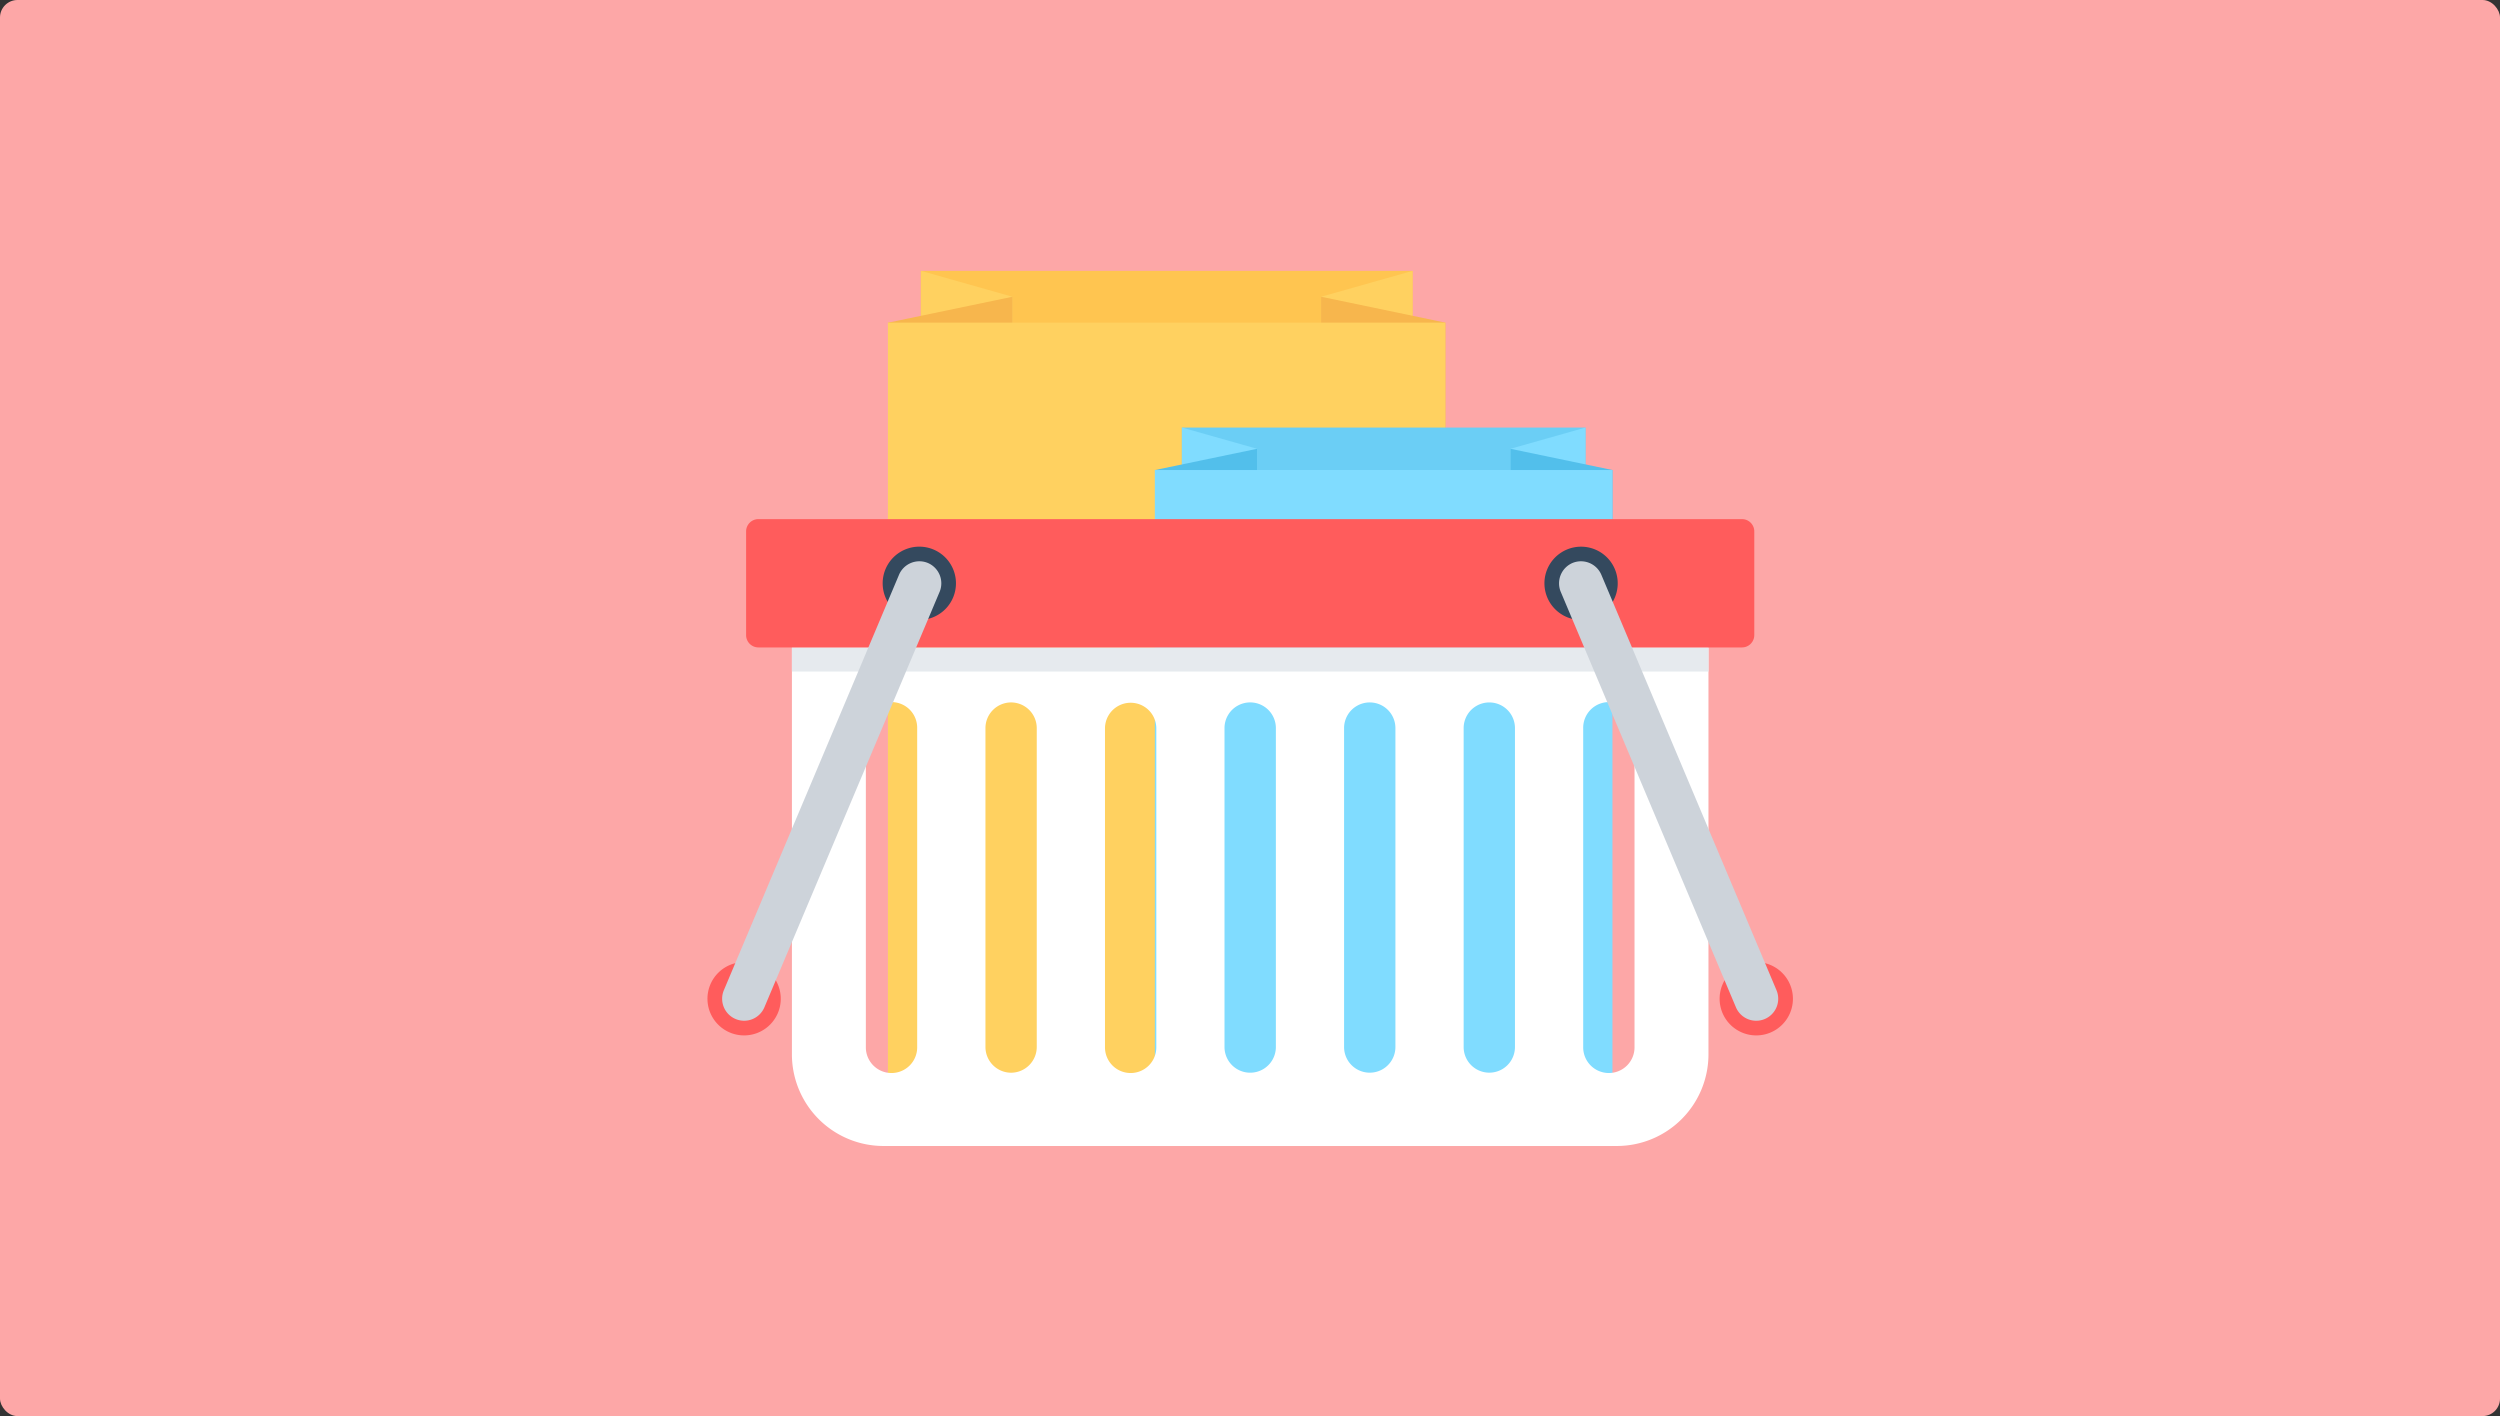 <svg xmlns="http://www.w3.org/2000/svg" width="572" height="324" viewBox="0 0 572 324">
  <rect x="0" y="0" width="572" height="324" fill="#333333" stroke="none"/>
  <g id="Group_28222" data-name="Group 28222" transform="translate(-6168 -2344)">
    <g id="名刺画像" transform="translate(6168 2344)">
      <rect id="Rectangle_313" data-name="Rectangle 313" width="572" height="324" rx="4" fill="#fda7a7"/>
    </g>
    <g id="Group_451" data-name="Group 451" transform="translate(6329.866 2405.976)">
      <g id="Group_448" data-name="Group 448" transform="translate(41.291)">
        <g id="Group_446" data-name="Group 446">
          <rect id="Rectangle_314" data-name="Rectangle 314" width="112.513" height="106.455" transform="translate(7.514)" fill="#ffc550"/>
          <path id="Path_337" data-name="Path 337" d="M6315.73,2370v34.156H6294.8v-28.231Z" transform="translate(-6195.702 -2370)" fill="#ffd160"/>
          <path id="Path_338" data-name="Path 338" d="M6294.807,2435.819h28.433v-57.411l-28.433-5.925Z" transform="translate(-6195.696 -2366.565)" fill="#f7b64d"/>
          <path id="Path_339" data-name="Path 339" d="M6256.407,2370v34.156h20.918v-28.231Z" transform="translate(-6248.829 -2370)" fill="#ffd160"/>
          <path id="Path_340" data-name="Path 340" d="M6281.684,2435.819h-28.432v-57.411l28.432-5.925Z" transform="translate(-6253.194 -2366.565)" fill="#f7b64d"/>
          <rect id="Rectangle_315" data-name="Rectangle 315" width="127.543" height="188.388" transform="translate(0 11.843)" fill="#ffd160"/>
        </g>
        <g id="Group_447" data-name="Group 447" transform="translate(61.069 35.85)">
          <rect id="Rectangle_316" data-name="Rectangle 316" width="92.366" height="87.388" transform="translate(6.169)" fill="#6bcef5"/>
          <path id="Path_341" data-name="Path 341" d="M6330.154,2385.04v28.038h-17.178V2389.9Z" transform="translate(-6231.62 -2385.04)" fill="#80dcff"/>
          <path id="Path_342" data-name="Path 342" d="M6312.98,2439.063h23.339v-47.127l-23.339-4.858Z" transform="translate(-6231.615 -2382.219)" fill="#52bfeb"/>
          <path id="Path_343" data-name="Path 343" d="M6281.453,2385.04v28.038h17.181V2389.9Z" transform="translate(-6275.24 -2385.04)" fill="#80dcff"/>
          <path id="Path_344" data-name="Path 344" d="M6302.209,2439.063h-23.344v-47.127l23.344-4.858Z" transform="translate(-6278.822 -2382.219)" fill="#52bfeb"/>
          <rect id="Rectangle_317" data-name="Rectangle 317" width="104.704" height="154.665" transform="translate(0 9.716)" fill="#80dcff"/>
        </g>
      </g>
      <path id="Path_345" data-name="Path 345" d="M6244.013,2406.144v93.1a20.964,20.964,0,0,0,20.977,20.97h167.758a20.975,20.975,0,0,0,20.972-20.97v-93.1Zm28.661,91.425a5.873,5.873,0,1,1-11.745,0V2424.6a5.873,5.873,0,1,1,11.745,0Zm27.358,0a5.9,5.9,0,0,1-5.874,5.881h0a5.886,5.886,0,0,1-5.864-5.881V2424.6a5.88,5.88,0,0,1,5.864-5.873h0a5.89,5.89,0,0,1,5.874,5.873Zm27.357,0a5.874,5.874,0,1,1-11.747,0V2424.6a5.874,5.874,0,0,1,11.747,0Zm27.353,0a5.876,5.876,0,1,1-11.753,0V2424.6a5.876,5.876,0,0,1,11.753,0Zm27.351,0a5.873,5.873,0,1,1-11.746,0V2424.6a5.873,5.873,0,0,1,11.746,0Zm27.352,0a5.87,5.87,0,1,1-11.74,0V2424.6a5.87,5.87,0,1,1,11.74,0Zm27.357,0a5.873,5.873,0,1,1-11.745,0V2424.6a5.873,5.873,0,1,1,11.745,0Z" transform="translate(-6224.688 -2319.988)" fill="#fff"/>
      <rect id="Rectangle_318" data-name="Rectangle 318" width="209.705" height="5.515" transform="translate(19.325 86.157)" fill="#e6eaee"/>
      <path id="Rectangle_319" data-name="Rectangle 319" d="M2.815,0h225.04a2.817,2.817,0,0,1,2.817,2.817V26.541a2.818,2.818,0,0,1-2.818,2.818H2.818A2.818,2.818,0,0,1,0,26.54V2.815A2.815,2.815,0,0,1,2.815,0Z" transform="translate(8.842 56.798)" fill="#ff5c5c"/>
      <g id="Group_449" data-name="Group 449" transform="translate(0 63.094)">
        <path id="Path_346" data-name="Path 346" d="M6253.382,2401.6a8.386,8.386,0,1,1,4.477,10.991A8.39,8.39,0,0,1,6253.382,2401.6Z" transform="translate(-6212.636 -2396.469)" fill="#34495e"/>
        <path id="Path_347" data-name="Path 347" d="M6236.565,2441.479a8.386,8.386,0,1,1,4.473,10.984A8.389,8.389,0,0,1,6236.565,2441.479Z" transform="translate(-6235.906 -2341.289)" fill="#ff5c5c"/>
        <path id="Path_348" data-name="Path 348" d="M6237.707,2496.028a5.03,5.03,0,0,0,2.688,6.575h0a5.028,5.028,0,0,0,6.589-2.672l40.094-95.067a5.064,5.064,0,0,0-2.687-6.6h0a5.063,5.063,0,0,0-6.6,2.688Z" transform="translate(-6233.958 -2394.524)" fill="#cdd3da"/>
      </g>
      <g id="Group_450" data-name="Group 450" transform="translate(191.493 63.094)">
        <path id="Path_349" data-name="Path 349" d="M6332.353,2401.6a8.383,8.383,0,1,0-4.474,10.991A8.381,8.381,0,0,0,6332.353,2401.6Z" transform="translate(-6316.24 -2396.469)" fill="#34495e"/>
        <path id="Path_350" data-name="Path 350" d="M6349.17,2441.479a8.385,8.385,0,1,0-4.469,10.984A8.381,8.381,0,0,0,6349.17,2441.479Z" transform="translate(-6292.968 -2341.289)" fill="#ff5c5c"/>
        <path id="Path_351" data-name="Path 351" d="M6367.4,2496.028a5.034,5.034,0,0,1-2.682,6.575h0a5.033,5.033,0,0,1-6.6-2.672l-40.087-95.067a5.067,5.067,0,0,1,2.685-6.6h0a5.065,5.065,0,0,1,6.6,2.688Z" transform="translate(-6314.292 -2394.524)" fill="#cdd3da"/>
      </g>
    </g>
  </g>
</svg>

